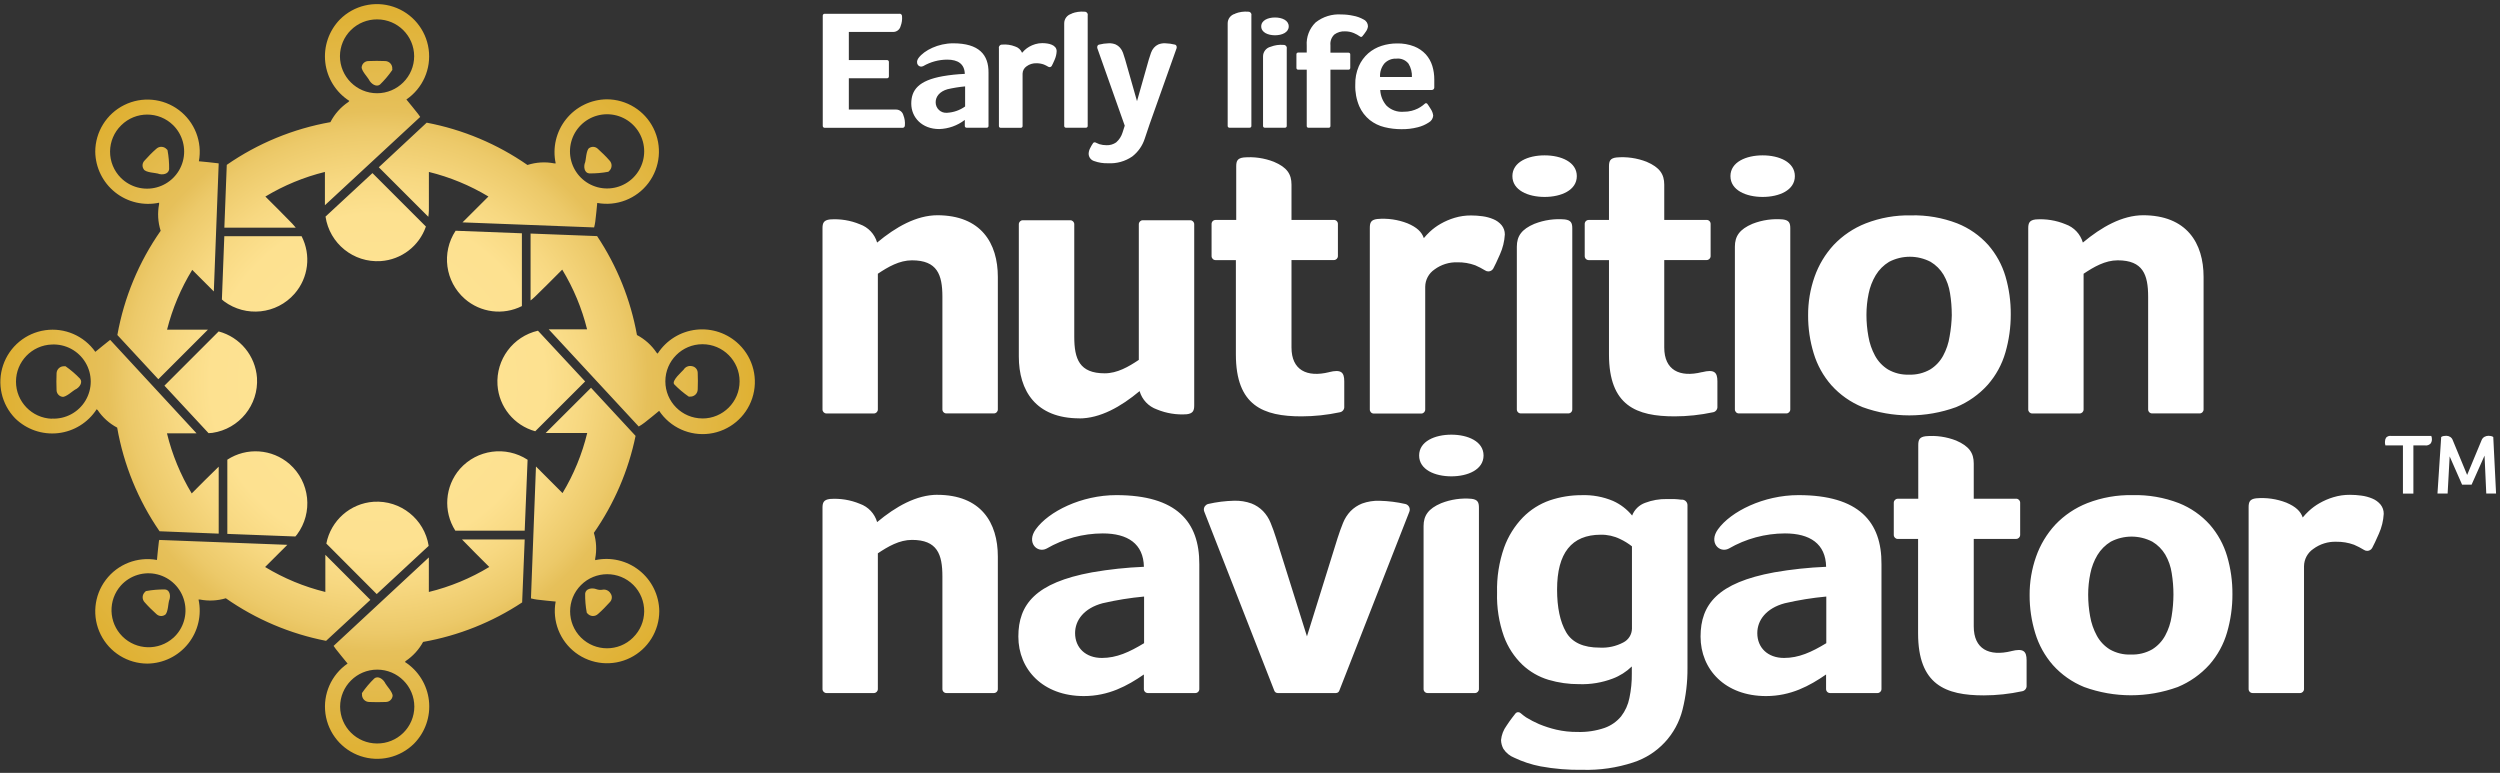<?xml version="1.0" encoding="UTF-8"?>
<svg width="579px" height="179px" viewBox="0 0 579 179" version="1.1" xmlns="http://www.w3.org/2000/svg" xmlns:xlink="http://www.w3.org/1999/xlink">
    <rect x="0" y="0" width="579" height="179" fill="#333333" stroke="none"/>
    <!-- Generator: Sketch 55.2 (78181) - https://sketchapp.com -->
    <title>elnn-logo-dark</title>
    <desc>Created with Sketch.</desc>
    <defs>
        <radialGradient cx="50%" cy="50%" fx="50%" fy="50%" r="50%" gradientTransform="translate(0.5,0.5),scale(1,1),translate(-0.5,-0.5)" id="radialGradient-1">
            <stop stop-color="#FFE495" offset="0%"></stop>
            <stop stop-color="#FDE190" offset="44%"></stop>
            <stop stop-color="#F7D881" offset="54%"></stop>
            <stop stop-color="#ECC969" offset="66%"></stop>
            <stop stop-color="#E6C05A" offset="71%"></stop>
            <stop stop-color="#DFB031" offset="100%"></stop>
        </radialGradient>
    </defs>
    <g id="Page-1" stroke="none" stroke-width="1" fill="none" fill-rule="evenodd">
        <g id="elnn-logo-dark" fill-rule="nonzero">
            <path d="M99.28,126.42 L87.25,137.59 L75.58,125.89 C76.617,120.56 81.103,116.59 86.52,116.21 C92.773,115.803 98.306,120.23 99.28,126.42 Z M107.64,69.21 C103.094,65.22 102.189,58.489 105.52,53.44 L120.87,54.03 L120.87,70.89 C116.53,73.077 111.296,72.413 107.64,69.21 Z M88.17,60.47 C81.876,60.882 76.318,56.398 75.39,50.16 L86.26,40.09 L98.64,52.47 C97.075,56.999 92.951,60.15 88.17,60.47 Z M80.91,23.37 C77.808,21.388 75.762,18.116 75.337,14.46 C74.913,10.804 76.155,7.15 78.72,4.51 C81.963,1.256 86.769,0.12 91.126,1.576 C95.483,3.032 98.639,6.83 99.274,11.38 C99.909,15.93 97.912,20.447 94.12,23.04 C94.99,24.11 95.94,25.24 96.84,26.4 C97.02,26.62 97.17,26.85 97.32,27.08 L75.25,47.53 L75.25,39.82 C70.393,41.017 65.744,42.938 61.46,45.52 C63.56,47.6 65.65,49.7 67.71,51.82 C67.989,52.109 68.253,52.413 68.5,52.73 L51.96,52.73 L52.52,38.18 C59.715,33.194 67.901,29.82 76.52,28.29 C77.491,26.399 78.93,24.788 80.7,23.61 C80.78,23.539 80.851,23.459 80.91,23.37 Z M87.38,4.49 L87.37,4.49 C85.095,4.469 82.904,5.354 81.283,6.951 C79.662,8.548 78.743,10.724 78.73,13 C78.73,17.747 82.578,21.595 87.325,21.595 C92.072,21.595 95.92,17.747 95.92,13 C95.893,8.3 92.08,4.501 87.38,4.49 Z M88,19.59 C87.17,20.23 85.94,19.47 85.41,18.39 C85.24,18.01 83.6,16.28 83.77,15.48 C83.888,14.71 84.551,14.141 85.33,14.14 C86.62,14.09 87.92,14.08 89.21,14.14 C89.672,14.15 90.11,14.349 90.42,14.692 C90.73,15.034 90.886,15.489 90.85,15.95 C90.876,16.038 90.876,16.132 90.85,16.22 C90.014,17.435 89.059,18.564 88,19.59 Z M115.22,89.17 C114.843,83.248 118.808,77.924 124.59,76.59 L135.52,88.34 L123.96,99.88 C119.066,98.531 115.56,94.235 115.22,89.17 Z M136.45,40.16 C135.38,40.06 135.05,38.65 135.54,37.52 C135.69,37.13 135.76,34.75 136.44,34.3 C137.057,33.866 137.895,33.929 138.44,34.45 C139.39,35.32 140.31,36.19 141.18,37.19 C141.497,37.523 141.663,37.972 141.641,38.431 C141.618,38.89 141.408,39.32 141.06,39.62 C141.009,39.696 140.935,39.756 140.85,39.79 C139.399,40.059 137.925,40.183 136.45,40.16 Z M171.18,79.78 C174.491,83.011 175.669,87.848 174.216,92.24 C172.763,96.633 168.932,99.812 164.347,100.431 C159.762,101.049 155.226,99 152.66,95.15 C151.59,96.02 150.47,96.97 149.3,97.87 C148.864,98.204 148.407,98.508 147.93,98.78 L127.08,76.27 L135.97,76.27 C134.759,71.396 132.817,66.733 130.21,62.44 C128.12,64.55 126.01,66.66 123.88,68.73 C123.562,69.035 123.229,69.322 122.88,69.59 L122.88,54.09 L138.29,54.68 C142.904,61.604 146.045,69.402 147.52,77.59 C149.353,78.558 150.917,79.967 152.07,81.69 C152.141,81.77 152.221,81.84 152.31,81.9 C154.303,78.805 157.583,76.77 161.242,76.359 C164.9,75.948 168.55,77.204 171.18,79.78 Z M162.69,96.91 L162.69,96.92 C167.44,96.92 171.29,93.07 171.29,88.32 C171.29,83.57 167.44,79.72 162.69,79.72 C157.943,79.72 154.095,83.568 154.095,88.315 C154.095,93.062 157.943,96.91 162.69,96.91 Z M67.05,107.46 C71.797,111.622 72.554,118.731 68.79,123.8 C68.68,123.96 68.54,124.1 68.41,124.25 L52.65,123.65 L52.65,106.46 C57.136,103.546 63.009,103.954 67.05,107.46 Z M122.19,106.48 L121.52,122.9 L105.45,122.9 C102.601,118.419 103.036,112.598 106.52,108.59 C110.5,104.103 117.165,103.206 122.19,106.48 Z M87.73,38.74 L98.82,28.41 C107.202,30.002 115.154,33.341 122.16,38.21 C124.169,37.562 126.309,37.435 128.38,37.84 C128.486,37.854 128.594,37.854 128.7,37.84 C127.922,34.243 128.802,30.486 131.097,27.609 C133.393,24.732 136.86,23.04 140.54,23 C145.123,23.011 149.306,25.61 151.346,29.714 C153.386,33.818 152.932,38.722 150.174,42.382 C147.416,46.042 142.827,47.83 138.32,47 C138.18,48.37 138.06,49.84 137.87,51.3 C137.807,51.762 137.717,52.219 137.6,52.67 L107.12,51.5 L107.29,51.33 L113.12,45.51 C108.835,42.931 104.186,41.013 99.33,39.82 L99.33,48.68 C99.319,49.192 99.275,49.703 99.2,50.21 L87.73,38.74 Z M134.52,28.98 C132.35,31.152 131.503,34.317 132.299,37.283 C133.095,40.249 135.413,42.564 138.379,43.358 C141.345,44.151 144.51,43.302 146.68,41.13 C148.85,38.958 149.697,35.793 148.901,32.827 C148.105,29.861 145.787,27.546 142.821,26.752 C139.855,25.959 136.69,26.808 134.52,28.98 Z M36.85,46.95 C33.264,47.71 29.525,46.825 26.661,44.536 C23.797,42.247 22.109,38.796 22.06,35.13 C22.071,30.547 24.67,26.364 28.774,24.324 C32.878,22.284 37.782,22.738 41.442,25.496 C45.102,28.254 46.89,32.843 46.06,37.35 C47.43,37.49 48.9,37.61 50.36,37.8 L50.65,37.85 L49.52,67.5 L44.52,62.5 C41.887,66.795 39.921,71.465 38.69,76.35 L47.69,76.35 L48.15,76.35 L36.67,87.83 L27.18,77.59 C28.733,68.911 32.155,60.674 37.21,53.45 C36.572,51.453 36.449,49.328 36.85,47.27 C36.864,47.164 36.864,47.056 36.85,46.95 Z M28.07,29.02 C26.436,30.615 25.507,32.798 25.49,35.081 C25.474,37.365 26.37,39.561 27.98,41.18 C30.152,43.35 33.317,44.197 36.283,43.401 C39.249,42.605 41.564,40.287 42.358,37.321 C43.151,34.355 42.302,31.19 40.13,29.02 C36.792,25.707 31.408,25.707 28.07,29.02 Z M137.84,129.73 C141.432,128.949 145.184,129.823 148.062,132.11 C150.94,134.397 152.639,137.855 152.69,141.53 C152.683,146.114 150.086,150.3 145.982,152.343 C141.878,154.386 136.972,153.934 133.311,151.176 C129.649,148.418 127.86,143.828 128.69,139.32 C127.32,139.18 125.85,139.06 124.39,138.87 C123.912,138.804 123.438,138.71 122.97,138.59 L124.13,108.04 L124.34,108.25 L130.28,114.2 C132.881,109.88 134.81,105.19 136,100.29 L127,100.29 L126.37,100.29 L136.88,89.81 L147.2,100.95 C145.535,109.014 142.248,116.655 137.54,123.41 C138.125,125.356 138.228,127.415 137.84,129.41 C137.827,129.516 137.827,129.624 137.84,129.73 Z M146.62,147.66 L146.62,147.65 C148.251,146.055 149.178,143.875 149.195,141.594 C149.211,139.313 148.317,137.119 146.71,135.5 C143.352,132.145 137.91,132.147 134.555,135.505 C131.2,138.863 131.202,144.305 134.56,147.66 C137.898,150.973 143.282,150.973 146.62,147.66 Z M85.78,138.93 L75.52,148.42 C67.176,146.793 59.265,143.434 52.3,138.56 C50.353,139.143 48.294,139.242 46.3,138.85 C46.194,138.838 46.086,138.838 45.98,138.85 C46.754,142.447 45.873,146.201 43.578,149.077 C41.284,151.953 37.819,153.646 34.14,153.69 C29.556,153.683 25.37,151.086 23.327,146.982 C21.284,142.878 21.736,137.972 24.494,134.311 C27.252,130.649 31.842,128.86 36.35,129.69 C36.49,128.32 36.61,126.85 36.8,125.39 C36.86,125.27 36.86,125.16 36.86,125.05 L66.55,126.18 L61.4,131.32 C65.729,133.945 70.433,135.894 75.35,137.1 L75.35,128.49 L85.78,138.93 Z M40.16,147.7 L40.17,147.7 C42.504,145.564 43.475,142.318 42.697,139.251 C41.92,136.184 39.519,133.793 36.449,133.028 C33.379,132.263 30.136,133.247 28.01,135.59 C24.97,138.992 25.12,144.177 28.352,147.397 C31.583,150.618 36.768,150.751 40.16,147.7 Z M22.62,94.98 C22.552,94.904 22.474,94.837 22.39,94.78 C20.394,97.872 17.115,99.904 13.458,100.315 C9.8,100.726 6.152,99.472 3.52,96.9 C0.342,93.639 -0.736,88.871 0.73,84.56 C2.196,80.249 5.957,77.126 10.464,76.478 C14.97,75.83 19.459,77.767 22.08,81.49 C23.15,80.62 24.27,79.67 25.44,78.77 L25.52,78.72 L45.52,100.36 L38.67,100.36 C39.863,105.264 41.795,109.957 44.4,114.28 C46.46,112.193 48.543,110.127 50.65,108.08 L50.65,123.59 L36.95,123.04 C31.991,115.839 28.645,107.653 27.14,99.04 C25.322,98.079 23.77,96.684 22.62,94.98 Z M12.01,96.98 L12.01,96.95 C15.174,97.103 18.166,95.502 19.793,92.784 C21.421,90.066 21.421,86.674 19.793,83.956 C18.166,81.238 15.174,79.637 12.01,79.79 C7.377,79.948 3.703,83.749 3.703,88.385 C3.703,93.021 7.377,96.822 12.01,96.98 Z M38.23,136.52 C39.31,136.59 39.64,138.03 39.14,139.16 C38.99,139.55 38.92,141.93 38.24,142.38 C37.623,142.814 36.785,142.751 36.24,142.23 C35.29,141.36 34.37,140.49 33.5,139.49 C33.183,139.157 33.017,138.708 33.039,138.249 C33.062,137.79 33.272,137.36 33.62,137.06 C33.672,136.984 33.745,136.925 33.83,136.89 C35.281,136.621 36.755,136.497 38.23,136.52 Z M86.69,157.13 C87.52,156.45 88.75,157.21 89.28,158.33 C89.45,158.71 91.09,160.45 90.92,161.24 C90.802,162.01 90.139,162.579 89.36,162.58 C88.07,162.63 86.77,162.64 85.48,162.58 C85.018,162.57 84.58,162.371 84.27,162.028 C83.96,161.686 83.804,161.231 83.84,160.77 C83.814,160.682 83.814,160.588 83.84,160.5 C84.676,159.285 85.631,158.156 86.69,157.13 Z M139.46,136.59 C140.213,136.418 140.991,136.749 141.39,137.41 C141.852,138.037 141.788,138.907 141.24,139.46 C140.37,140.41 139.5,141.33 138.5,142.2 C138.167,142.52 137.716,142.689 137.254,142.666 C136.792,142.643 136.36,142.431 136.06,142.08 C135.984,142.028 135.925,141.955 135.89,141.87 C135.623,140.419 135.499,138.945 135.52,137.47 C135.63,136.36 137.04,136.03 138.17,136.47 C138.583,136.617 139.027,136.658 139.46,136.59 Z M160.24,84.8 C161.003,84.912 161.574,85.559 161.59,86.33 C161.64,87.62 161.65,88.92 161.59,90.21 C161.58,90.672 161.381,91.11 161.038,91.42 C160.696,91.73 160.241,91.886 159.78,91.85 C159.692,91.876 159.598,91.876 159.51,91.85 C158.295,91.014 157.166,90.06 156.14,89 C155.46,88.16 158.08,85.95 158.33,85.61 C158.729,84.961 159.496,84.636 160.24,84.8 Z M36.52,40.19 C36.13,40.04 33.74,39.98 33.3,39.22 C32.866,38.603 32.929,37.765 33.45,37.22 C34.32,36.26 35.19,35.34 36.19,34.47 C36.523,34.15 36.974,33.981 37.436,34.004 C37.898,34.027 38.33,34.239 38.63,34.59 C38.705,34.639 38.764,34.708 38.8,34.79 C39.068,36.241 39.192,37.715 39.17,39.19 C39.06,40.3 37.65,40.63 36.52,40.19 Z M51.39,69.36 L51.95,54.71 L69.85,54.71 C72.089,59.064 71.443,64.344 68.22,68.03 C64.061,72.781 56.951,73.542 51.88,69.78 C51.71,69.65 51.55,69.5 51.39,69.36 Z M93.78,153.31 C96.886,155.304 98.928,158.592 99.34,162.261 C99.751,165.929 98.487,169.587 95.9,172.22 C92.652,175.454 87.855,176.576 83.51,175.117 C79.164,173.657 76.017,169.868 75.379,165.329 C74.742,160.789 76.725,156.279 80.5,153.68 C79.63,152.61 78.68,151.48 77.78,150.32 C77.6,150.08 77.43,149.84 77.26,149.59 L99.32,129.1 L99.32,137.1 C104.254,135.895 108.976,133.942 113.32,131.31 C111.193,129.21 109.087,127.087 107,124.94 L121.52,124.94 L120.93,139.52 C113.991,144.109 106.183,147.223 97.99,148.67 C97.028,150.436 95.656,151.945 93.99,153.07 C93.91,153.141 93.84,153.221 93.78,153.31 Z M87.31,172.19 C89.587,172.214 91.78,171.33 93.403,169.732 C95.027,168.135 95.947,165.957 95.96,163.68 C95.96,158.933 92.112,155.085 87.365,155.085 C82.618,155.085 78.77,158.933 78.77,163.68 C78.797,168.38 82.61,172.179 87.31,172.19 Z M15.18,84.83 C16.393,85.676 17.518,86.641 18.54,87.71 C19.22,88.54 18.46,89.77 17.35,90.26 C16.97,90.43 15.23,92.07 14.44,91.9 C13.67,91.782 13.101,91.119 13.1,90.34 C13.05,89.05 13.04,87.75 13.1,86.46 C13.112,86 13.313,85.565 13.655,85.257 C13.997,84.948 14.451,84.794 14.91,84.83 C14.998,84.804 15.092,84.804 15.18,84.83 Z M59.52,87.51 C59.91,93.792 55.426,99.327 49.2,100.25 C48.902,100.291 48.601,100.314 48.3,100.32 L38.08,89.32 L50.64,76.76 C55.592,78.08 59.159,82.398 59.52,87.51 Z" id="Combined-Shape" fill="url(#radialGradient-1)"></path>
            <path d="M249.93,96.91 L250.02,96.89 C239.84,96.89 235.96,90.42 235.96,82.59 L235.96,51.93 C235.96,51.422 236.372,51.01 236.88,51.01 L247.88,51.01 C248.388,51.01 248.8,51.422 248.8,51.93 L248.8,78 C248.8,83.14 249.99,86.46 255.85,86.46 C258.75,86.46 261.38,84.94 263.75,83.35 L263.75,51.93 C263.75,51.422 264.162,51.01 264.67,51.01 L275.67,51.01 C276.174,51.015 276.58,51.426 276.58,51.93 L276.58,93.88 C276.58,95.09 276.31,95.76 274.86,95.94 C272.494,96.113 270.121,95.729 267.93,94.82 C265.989,94.137 264.499,92.557 263.93,90.58 C259.61,94.19 254.81,96.91 249.93,96.91 Z M307.84,86.19 L307.8,86.19 C310.57,85.5 311.33,86.17 311.33,88.31 L311.33,94.13 C311.401,94.795 310.932,95.397 310.27,95.49 C307.367,96.108 304.408,96.423 301.44,96.43 C292.6,96.43 286.23,94 286.23,82.09 L286.23,60.24 L281.52,60.24 C281.012,60.24 280.6,59.828 280.6,59.32 L280.6,51.86 C280.6,51.616 280.697,51.382 280.869,51.209 C281.042,51.037 281.276,50.94 281.52,50.94 L286.31,50.94 L286.31,38.54 C286.31,37.31 286.57,36.65 288.03,36.47 C290.409,36.26 292.805,36.602 295.03,37.47 C298.11,38.77 299.11,40.35 299.11,42.77 L299.11,50.93 L308.94,50.93 C309.184,50.93 309.418,51.027 309.591,51.199 C309.763,51.372 309.86,51.606 309.86,51.85 L309.86,59.31 C309.86,59.818 309.448,60.23 308.94,60.23 L299.11,60.23 L299.11,80.48 C299.11,85.71 302.66,87.47 307.84,86.19 Z M347.77,52.15 C348.264,52.757 348.53,53.518 348.52,54.3 C348.429,55.893 348.046,57.456 347.39,58.91 C346.84,60.2 346.077,61.789 345.84,62.2 C345.603,62.611 345.164,62.862 344.69,62.86 C344.434,62.859 344.183,62.783 343.97,62.64 C343.229,62.186 342.457,61.785 341.66,61.44 C340.347,60.961 338.957,60.727 337.56,60.75 C335.647,60.684 333.768,61.27 332.23,62.41 C330.9,63.31 330.097,64.805 330.08,66.41 L330.08,94.86 C330.08,95.364 329.674,95.775 329.17,95.78 L318.17,95.78 C317.926,95.78 317.692,95.683 317.519,95.511 C317.347,95.338 317.25,95.104 317.25,94.86 L317.25,52.79 C317.25,51.56 317.51,50.9 318.97,50.72 C321.349,50.51 323.745,50.852 325.97,51.72 C328.14,52.63 329.28,53.72 329.76,55.15 C330.186,54.635 330.643,54.148 331.13,53.69 C331.891,52.977 332.734,52.356 333.64,51.84 C334.661,51.256 335.744,50.79 336.87,50.45 C338.115,50.075 339.41,49.889 340.71,49.9 C341.583,49.903 342.455,49.963 343.32,50.08 C344.201,50.193 345.062,50.425 345.88,50.77 C346.612,51.071 347.26,51.544 347.77,52.15 Z M365.19,40.79 C365.19,44.07 361.55,45.61 357.73,45.61 C353.91,45.61 350.27,44.06 350.27,40.79 C350.27,37.52 353.91,35.98 357.73,35.98 C361.55,35.98 365.19,37.52 365.19,40.79 Z M355.38,51.83 L355.42,51.82 C357.645,50.952 360.041,50.61 362.42,50.82 C363.87,51 364.14,51.67 364.14,52.89 L364.14,94.83 C364.14,95.338 363.728,95.75 363.22,95.75 L352.22,95.75 C351.712,95.75 351.3,95.338 351.3,94.83 L351.3,57.13 C351.3,54.71 352.38,53.1 355.38,51.83 Z M394.16,86.19 L394.22,86.19 C396.99,85.5 397.75,86.17 397.75,88.31 L397.75,94.13 C397.821,94.795 397.352,95.397 396.69,95.49 C393.787,96.108 390.828,96.423 387.86,96.43 C379.01,96.43 372.64,94 372.64,82.09 L372.64,60.24 L367.94,60.24 C367.432,60.24 367.02,59.828 367.02,59.32 L367.02,51.86 C367.02,51.352 367.432,50.94 367.94,50.94 L372.64,50.94 L372.64,38.54 C372.64,37.31 372.9,36.65 374.36,36.47 C376.739,36.259 379.135,36.601 381.36,37.47 C384.39,38.77 385.44,40.35 385.44,42.77 L385.44,50.93 L395.26,50.93 C395.768,50.93 396.18,51.342 396.18,51.85 L396.18,59.31 C396.18,59.818 395.768,60.23 395.26,60.23 L385.44,60.23 L385.44,80.48 C385.44,85.71 388.98,87.47 394.16,86.19 Z M415.69,40.79 C415.69,44.07 412.05,45.61 408.23,45.61 C404.41,45.61 400.77,44.06 400.77,40.79 C400.77,37.52 404.42,35.98 408.23,35.98 C412.04,35.98 415.69,37.52 415.69,40.79 Z M405.88,51.83 L405.91,51.82 C408.135,50.952 410.531,50.61 412.91,50.82 C414.37,51 414.63,51.67 414.63,52.89 L414.63,94.83 C414.63,95.334 414.224,95.745 413.72,95.75 L402.72,95.75 C402.212,95.75 401.8,95.338 401.8,94.83 L401.8,57.13 C401.8,54.71 402.88,53.1 405.88,51.83 Z M465.69,72.78 C465.702,75.777 465.284,78.761 464.45,81.64 C463.654,84.404 462.258,86.958 460.36,89.12 C458.337,91.369 455.836,93.136 453.04,94.29 C446.039,96.843 438.361,96.843 431.36,94.29 C428.6,93.166 426.131,91.429 424.14,89.21 C422.265,87.071 420.87,84.554 420.05,81.83 C419.179,78.972 418.744,75.998 418.76,73.01 C418.742,69.98 419.246,66.969 420.25,64.11 C421.209,61.374 422.716,58.863 424.68,56.73 C426.761,54.54 429.297,52.833 432.11,51.73 C435.446,50.435 439.003,49.807 442.58,49.88 C446.237,49.788 449.876,50.416 453.29,51.73 C456.038,52.819 458.495,54.531 460.47,56.73 C462.311,58.845 463.675,61.331 464.47,64.02 C465.301,66.865 465.712,69.816 465.69,72.78 Z M452.03,72.87 C452.029,71.215 451.895,69.563 451.63,67.93 C451.403,66.419 450.894,64.964 450.13,63.64 C449.393,62.407 448.363,61.377 447.13,60.64 C444.115,59.071 440.525,59.071 437.51,60.64 C436.246,61.406 435.186,62.466 434.42,63.73 C433.627,65.054 433.069,66.506 432.77,68.02 C432.437,69.629 432.27,71.267 432.27,72.91 C432.269,74.587 432.419,76.26 432.72,77.91 C432.984,79.478 433.504,80.991 434.26,82.39 C434.968,83.692 436.001,84.788 437.26,85.57 C438.729,86.415 440.406,86.831 442.1,86.77 C443.823,86.837 445.531,86.422 447.03,85.57 C448.289,84.788 449.322,83.692 450.03,82.39 C450.785,80.995 451.293,79.479 451.53,77.91 C451.831,76.246 452.002,74.561 452.04,72.87 L452.03,72.87 Z M496.39,49.85 L496.29,49.85 C506.47,49.85 510.35,56.32 510.35,64.15 L510.35,94.83 C510.35,95.338 509.938,95.75 509.43,95.75 L498.43,95.75 C497.922,95.75 497.51,95.338 497.51,94.83 L497.51,68.75 C497.51,63.61 496.32,60.29 490.46,60.29 C487.56,60.29 484.94,61.81 482.56,63.4 L482.56,94.84 C482.56,95.344 482.154,95.755 481.65,95.76 L470.65,95.76 C470.146,95.755 469.74,95.344 469.74,94.84 L469.74,52.89 C469.74,51.67 470,51 471.46,50.82 C473.826,50.646 476.199,51.03 478.39,51.94 C480.33,52.625 481.819,54.204 482.39,56.18 C486.71,52.57 491.51,49.85 496.39,49.85 Z M217.14,49.85 L217.04,49.85 C227.22,49.85 231.1,56.32 231.1,64.15 L231.1,94.83 C231.1,95.338 230.688,95.75 230.18,95.75 L219.18,95.75 C218.672,95.75 218.26,95.338 218.26,94.83 L218.26,68.75 C218.26,63.61 217.07,60.29 211.21,60.29 C208.31,60.29 205.68,61.81 203.31,63.4 L203.31,94.84 C203.31,95.344 202.904,95.755 202.4,95.76 L191.4,95.76 C190.896,95.755 190.49,95.344 190.49,94.84 L190.49,52.89 C190.49,51.67 190.75,51 192.21,50.82 C194.576,50.646 196.949,51.03 199.14,51.94 C201.081,52.623 202.571,54.203 203.14,56.18 C207.46,52.57 212.26,49.85 217.14,49.85 Z M217.14,114.59 L217.04,114.6 C227.22,114.6 231.1,121.07 231.1,128.9 L231.1,159.59 C231.1,159.834 231.003,160.068 230.831,160.241 C230.658,160.413 230.424,160.51 230.18,160.51 L219.18,160.51 C218.936,160.51 218.702,160.413 218.529,160.241 C218.357,160.068 218.26,159.834 218.26,159.59 L218.26,133.5 C218.26,128.36 217.07,125.04 211.21,125.04 C208.31,125.04 205.68,126.56 203.31,128.15 L203.31,159.59 C203.31,160.094 202.904,160.505 202.4,160.51 L191.4,160.51 C190.896,160.505 190.49,160.094 190.49,159.59 L190.49,117.62 C190.49,116.41 190.75,115.74 192.21,115.56 C194.576,115.387 196.949,115.771 199.14,116.68 C201.081,117.363 202.571,118.943 203.14,120.92 C207.46,117.31 212.26,114.59 217.14,114.59 Z M416.52,114.67 C430.52,114.67 435.83,120.85 435.75,130.67 L435.75,159.59 C435.75,160.094 435.344,160.505 434.84,160.51 L423.84,160.51 C423.596,160.51 423.362,160.413 423.189,160.241 C423.017,160.068 422.92,159.834 422.92,159.59 L422.92,156.21 C419.1,158.85 414.75,161.21 409.01,161.21 C399.56,161.21 393.85,155.07 393.85,147.43 C393.85,139.97 397.84,134.95 410.93,132.55 C414.898,131.861 418.906,131.433 422.93,131.27 C422.83,125.94 419.19,123.54 413.39,123.54 C408.824,123.552 404.342,124.763 400.39,127.05 C398.23,128.18 395.66,125.67 397.88,122.59 C400.85,118.46 408.45,114.67 416.52,114.67 Z M422.97,148.96 L422.97,138.16 C419.735,138.457 416.524,138.975 413.36,139.71 C409.06,140.86 406.99,143.63 406.99,146.63 C406.99,150.02 409.42,152.38 413.19,152.38 C416.6,152.38 419.54,151.04 422.97,148.96 Z M258.52,114.67 C272.52,114.67 277.8,120.85 277.76,130.67 L277.76,159.59 C277.76,159.834 277.663,160.068 277.491,160.241 C277.318,160.413 277.084,160.51 276.84,160.51 L265.84,160.51 C265.596,160.51 265.362,160.413 265.189,160.241 C265.017,160.068 264.92,159.834 264.92,159.59 L264.92,156.21 C261.1,158.85 256.75,161.21 251.01,161.21 C241.56,161.21 235.85,155.07 235.85,147.43 C235.85,139.97 239.84,134.95 252.93,132.55 C256.898,131.861 260.906,131.433 264.93,131.27 C264.82,125.94 261.2,123.54 255.39,123.54 C250.824,123.553 246.342,124.763 242.39,127.05 C240.23,128.18 237.66,125.67 239.88,122.59 C242.85,118.46 250.45,114.67 258.52,114.67 Z M264.97,148.96 L264.97,138.16 C261.735,138.457 258.524,138.975 255.36,139.71 C251.07,140.86 248.99,143.63 248.99,146.63 C248.99,150.02 251.43,152.38 255.2,152.38 C258.6,152.38 261.54,151.04 264.97,148.96 Z M353.44,166.14 C354.401,166.731 355.404,167.252 356.44,167.7 C357.736,168.237 359.074,168.669 360.44,168.99 C362.047,169.358 363.692,169.536 365.34,169.52 C367.476,169.59 369.607,169.271 371.63,168.58 C373.121,168.051 374.441,167.129 375.45,165.91 C376.409,164.664 377.066,163.213 377.37,161.67 C377.765,159.793 377.953,157.878 377.93,155.96 L377.93,154.35 C376.666,155.581 375.161,156.537 373.51,157.16 C371.028,158.102 368.383,158.541 365.73,158.45 C363.334,158.464 360.948,158.127 358.65,157.45 C356.373,156.769 354.287,155.563 352.56,153.93 C350.661,152.095 349.204,149.851 348.3,147.37 C347.153,144.123 346.617,140.692 346.72,137.25 C346.627,133.703 347.179,130.169 348.35,126.82 C349.291,124.204 350.777,121.818 352.71,119.82 C354.456,118.045 356.588,116.696 358.94,115.88 C361.318,115.079 363.811,114.673 366.32,114.68 C368.812,114.594 371.293,115.051 373.59,116.02 C375.303,116.788 376.813,117.945 378,119.4 C378.526,118.031 379.621,116.958 381,116.46 C382.614,115.844 384.332,115.545 386.06,115.58 L387.72,115.58 C388.29,115.58 388.84,115.68 389.32,115.72 L389.64,115.72 C390.3,115.772 390.812,116.318 390.82,116.98 L390.82,154.74 C390.846,157.972 390.463,161.194 389.68,164.33 C388.243,170.123 383.912,174.761 378.23,176.59 C374.463,177.823 370.512,178.398 366.55,178.29 C363.281,178.349 360.015,178.081 356.8,177.49 C354.693,177.085 352.647,176.413 350.71,175.49 C349.68,175.082 348.8,174.366 348.19,173.44 C347.847,172.81 347.658,172.107 347.64,171.39 C347.761,170.181 348.207,169.027 348.93,168.05 C349.72,166.81 350.98,165.24 350.98,165.24 C351.134,165.05 351.365,164.94 351.61,164.94 C351.813,164.94 352.009,165.014 352.16,165.15 C352.567,165.505 352.994,165.836 353.44,166.14 Z M360.62,136.53 C360.62,140.697 361.313,143.983 362.7,146.39 C364.087,148.797 366.693,149.997 370.52,149.99 C372.409,150.091 374.289,149.676 375.96,148.79 C377.161,148.184 377.93,146.965 377.96,145.62 L377.96,126.53 C377.113,125.865 376.194,125.298 375.22,124.84 C373.82,124.155 372.278,123.812 370.72,123.84 C363.987,123.853 360.62,128.08 360.62,136.52 L360.62,136.53 Z M343.59,105.49 C343.59,108.77 339.95,110.32 336.13,110.32 C332.31,110.32 328.67,108.77 328.67,105.49 C328.67,102.21 332.32,100.67 336.13,100.67 C339.94,100.67 343.59,102.21 343.59,105.49 Z M333.78,116.54 C336.01,115.663 338.413,115.313 340.8,115.52 C342.26,115.7 342.52,116.37 342.52,117.59 L342.52,159.59 C342.52,160.09 342.12,160.499 341.62,160.51 L330.62,160.51 C330.376,160.51 330.142,160.413 329.969,160.241 C329.797,160.068 329.7,159.834 329.7,159.59 L329.7,121.84 C329.7,119.43 330.78,117.81 333.78,116.54 Z M517.03,137.59 C517.044,140.591 516.626,143.578 515.79,146.46 C514.993,149.224 513.597,151.778 511.7,153.94 C509.672,156.188 507.168,157.954 504.37,159.11 C497.366,161.666 489.684,161.666 482.68,159.11 C479.916,157.988 477.443,156.25 475.45,154.03 C473.576,151.886 472.182,149.366 471.36,146.64 C470.485,143.782 470.047,140.809 470.06,137.82 C470.043,134.786 470.55,131.771 471.56,128.91 C472.522,126.17 474.033,123.656 476,121.52 C478.081,119.33 480.617,117.623 483.43,116.52 C486.766,115.226 490.323,114.598 493.9,114.67 C497.56,114.578 501.203,115.206 504.62,116.52 C507.368,117.609 509.825,119.321 511.8,121.52 C513.644,123.637 515.009,126.127 515.8,128.82 C516.637,131.667 517.051,134.622 517.03,137.59 Z M503.37,137.68 C503.371,136.025 503.237,134.373 502.97,132.74 C502.748,131.229 502.243,129.773 501.48,128.45 C500.744,127.217 499.713,126.186 498.48,125.45 C495.464,123.886 491.876,123.886 488.86,125.45 C487.598,126.218 486.538,127.278 485.77,128.54 C484.978,129.865 484.42,131.316 484.12,132.83 C483.785,134.442 483.618,136.084 483.62,137.73 C483.621,139.407 483.771,141.08 484.07,142.73 C484.338,144.298 484.861,145.812 485.62,147.21 C486.325,148.517 487.359,149.616 488.62,150.4 C490.108,151.252 491.807,151.665 493.52,151.59 C495.246,151.657 496.957,151.242 498.46,150.39 C499.719,149.604 500.753,148.505 501.46,147.2 C502.215,145.805 502.719,144.289 502.95,142.72 C503.224,141.05 503.364,139.362 503.37,137.67 L503.37,137.68 Z M551.34,116.86 C551.828,117.469 552.086,118.23 552.07,119.01 C551.982,120.607 551.599,122.173 550.94,123.63 C550.39,124.92 549.627,126.509 549.39,126.92 C549.153,127.331 548.714,127.582 548.24,127.58 C547.98,127.581 547.726,127.504 547.51,127.36 C546.767,126.905 545.991,126.504 545.19,126.16 C543.877,125.681 542.487,125.447 541.09,125.47 C539.177,125.404 537.298,125.99 535.76,127.13 C534.431,128.031 533.628,129.525 533.61,131.13 L533.61,159.59 C533.61,160.094 533.204,160.505 532.7,160.51 L521.7,160.51 C521.456,160.51 521.222,160.413 521.049,160.241 C520.877,160.068 520.78,159.834 520.78,159.59 L520.78,117.48 C520.78,116.25 521.05,115.59 522.51,115.41 C524.889,115.2 527.285,115.542 529.51,116.41 C531.69,117.33 532.83,118.42 533.31,119.85 C533.734,119.334 534.191,118.846 534.68,118.39 C535.441,117.676 536.283,117.055 537.19,116.54 C538.211,115.956 539.294,115.49 540.42,115.15 C541.665,114.774 542.96,114.589 544.26,114.6 C545.136,114.603 546.012,114.663 546.88,114.78 C547.761,114.894 548.622,115.126 549.44,115.47 C550.177,115.772 550.829,116.249 551.34,116.86 Z M465.85,150.8 L465.82,150.8 C468.6,150.11 469.36,150.78 469.36,152.92 L469.36,158.74 C469.431,159.405 468.962,160.007 468.3,160.1 C465.395,160.724 462.432,161.043 459.46,161.05 C450.6,161.05 444.23,158.61 444.23,146.69 L444.23,124.82 L439.52,124.82 C439.012,124.82 438.6,124.408 438.6,123.9 L438.6,116.43 C438.6,115.922 439.012,115.51 439.52,115.51 L444.27,115.51 L444.27,103.1 C444.27,101.88 444.53,101.21 445.99,101.03 C448.386,100.812 450.799,101.154 453.04,102.03 C456.07,103.34 457.12,104.92 457.12,107.34 L457.12,115.5 L466.95,115.5 C467.458,115.5 467.87,115.912 467.87,116.42 L467.87,123.89 C467.87,124.398 467.458,124.81 466.95,124.81 L457.12,124.81 L457.12,145.08 C457.12,150.32 460.66,152.08 465.85,150.8 Z M309.77,124.66 C310.183,123.367 310.61,122.18 311.05,121.1 C311.453,120.092 312.044,119.169 312.79,118.38 C313.545,117.615 314.451,117.016 315.45,116.62 C316.747,116.151 318.122,115.934 319.5,115.98 C321.52,116.026 323.531,116.277 325.5,116.73 C326.085,116.88 326.496,117.406 326.5,118.01 C326.501,118.188 326.467,118.365 326.4,118.53 L310.21,159.89 C310.111,160.256 309.779,160.51 309.4,160.51 L295.92,160.51 C295.539,160.511 295.203,160.257 295.1,159.89 L278.92,118.52 C278.85,118.355 278.813,118.179 278.81,118 C278.817,117.397 279.227,116.873 279.81,116.72 C281.779,116.267 283.79,116.016 285.81,115.97 C287.188,115.924 288.563,116.141 289.86,116.61 C290.86,117.004 291.766,117.604 292.52,118.37 C293.273,119.156 293.867,120.079 294.27,121.09 C294.717,122.163 295.143,123.35 295.55,124.65 L302.69,147.38 L309.77,124.66 Z M220.75,10.03 C226.72,10.03 228.99,12.66 228.94,16.85 L228.94,29.19 C228.94,29.405 228.765,29.58 228.55,29.58 L223.84,29.58 C223.625,29.58 223.45,29.405 223.45,29.19 L223.45,27.77 C221.746,29.084 219.671,29.827 217.52,29.89 C213.52,29.89 211.05,27.18 211.05,24 C211.05,20.82 212.75,18.65 218.34,17.65 C220.03,17.358 221.737,17.178 223.45,17.11 C223.38,14.81 221.86,13.81 219.38,13.81 C217.427,13.814 215.51,14.331 213.82,15.31 C212.9,15.8 211.8,14.73 212.75,13.41 C214.06,11.65 217.3,10.03 220.75,10.03 Z M223.52,24.66 L223.52,24.62 L223.52,20.01 C222.14,20.136 220.77,20.357 219.42,20.67 C217.59,21.21 216.7,22.39 216.7,23.67 C216.688,24.359 216.971,25.02 217.477,25.488 C217.983,25.956 218.664,26.186 219.35,26.12 C220.85,26.038 222.296,25.532 223.52,24.66 Z M319.66,20.83 C319.723,22.159 320.226,23.428 321.09,24.44 C322.148,25.483 323.61,26.009 325.09,25.88 C325.717,25.889 326.342,25.815 326.95,25.66 C327.443,25.531 327.922,25.353 328.38,25.13 C328.766,24.933 329.135,24.702 329.48,24.44 C329.72,24.26 330.05,23.97 330.05,23.97 C330.114,23.923 330.191,23.899 330.27,23.9 C330.383,23.9 330.49,23.952 330.56,24.04 C330.63,24.128 331.12,24.83 331.38,25.28 C331.685,25.734 331.873,26.256 331.93,26.8 C331.868,27.47 331.473,28.063 330.88,28.38 C330.111,28.883 329.262,29.251 328.37,29.47 C327.123,29.791 325.838,29.943 324.55,29.92 C323.236,29.921 321.926,29.764 320.65,29.45 C319.403,29.15 318.237,28.584 317.23,27.79 C316.184,26.94 315.355,25.853 314.81,24.62 C314.142,23.04 313.825,21.334 313.88,19.62 C313.84,18.151 314.12,16.69 314.7,15.34 C315.201,14.191 315.949,13.167 316.89,12.34 C317.795,11.559 318.85,10.97 319.99,10.61 C321.134,10.245 322.329,10.059 323.53,10.06 C324.896,10.025 326.255,10.259 327.53,10.75 C328.554,11.153 329.473,11.782 330.22,12.59 C330.905,13.358 331.417,14.266 331.72,15.25 C332.031,16.271 332.186,17.333 332.18,18.4 L332.18,18.95 L332.18,19.62 L332.18,20.27 C332.18,20.585 331.925,20.84 331.61,20.84 L319.66,20.84 L319.66,20.83 Z M327,17.83 C327.047,16.752 326.776,15.684 326.22,14.76 C325.553,13.903 324.488,13.456 323.41,13.58 C322.36,13.524 321.34,13.934 320.62,14.7 C319.907,15.581 319.55,16.698 319.62,17.83 L327,17.83 Z M298.47,6.11 C298.47,7.51 296.91,8.17 295.29,8.17 C293.67,8.17 292.1,7.51 292.1,6.11 C292.1,4.71 293.66,4.05 295.29,4.05 C296.92,4.05 298.47,4.71 298.47,6.11 Z M294.28,10.83 C295.233,10.457 296.26,10.31 297.28,10.4 C297.504,10.391 297.719,10.487 297.862,10.66 C298.005,10.832 298.06,11.062 298.01,11.28 L298.01,29.19 C298.01,29.405 297.835,29.58 297.62,29.58 L292.91,29.58 C292.695,29.58 292.52,29.405 292.52,29.19 L292.52,13.09 C292.505,12.017 293.236,11.078 294.28,10.83 Z M253.64,32.97 C253.64,32.97 254.27,33.25 254.61,33.39 C255.148,33.552 255.708,33.633 256.27,33.63 C257.064,33.663 257.848,33.434 258.5,32.98 C259.206,32.367 259.722,31.566 259.99,30.67 L260.49,29.11 L254.12,11.11 C254.106,11.037 254.106,10.963 254.12,10.89 C254.111,10.643 254.266,10.419 254.5,10.34 C255.262,10.146 256.044,10.039 256.83,10.02 C257.367,10.002 257.902,10.098 258.4,10.3 C258.782,10.477 259.123,10.733 259.4,11.05 C259.695,11.392 259.925,11.785 260.08,12.21 C260.25,12.67 260.41,13.18 260.57,13.73 L263.33,23.43 L266.08,13.73 C266.24,13.177 266.407,12.67 266.58,12.21 C266.731,11.786 266.958,11.393 267.25,11.05 C267.527,10.733 267.868,10.477 268.25,10.3 C268.748,10.098 269.283,10.003 269.82,10.02 C270.606,10.039 271.388,10.146 272.15,10.34 C272.38,10.423 272.53,10.646 272.52,10.89 C272.534,10.963 272.534,11.037 272.52,11.11 L266.24,28.79 C266.24,28.79 265.49,30.98 265.13,32.09 C264.605,33.74 263.59,35.191 262.22,36.25 C260.583,37.371 258.621,37.919 256.64,37.81 C255.537,37.847 254.438,37.674 253.4,37.3 C252.638,37.072 252.119,36.366 252.13,35.57 C252.149,35.144 252.262,34.727 252.46,34.35 C252.663,33.925 252.9,33.517 253.17,33.13 C253.237,33.03 253.35,32.97 253.47,32.97 C253.526,32.956 253.584,32.956 253.64,32.97 Z M248.21,3.18 L248.17,3.14 C249.123,2.767 250.15,2.62 251.17,2.71 C251.396,2.698 251.614,2.793 251.759,2.966 C251.905,3.139 251.961,3.37 251.91,3.59 L251.91,29.19 C251.91,29.405 251.735,29.58 251.52,29.58 L246.86,29.58 C246.645,29.58 246.47,29.405 246.47,29.19 L246.47,5.45 C246.448,4.38 247.171,3.437 248.21,3.18 Z M286.08,3.18 L286.08,3.14 C287.033,2.767 288.06,2.619 289.08,2.71 C289.306,2.698 289.524,2.793 289.669,2.966 C289.815,3.139 289.871,3.37 289.82,3.59 L289.82,29.19 C289.82,29.405 289.645,29.58 289.43,29.58 L284.72,29.58 C284.507,29.575 284.335,29.403 284.33,29.19 L284.33,5.45 C284.309,4.377 285.037,3.433 286.08,3.18 Z M244.42,10.96 C244.622,11.219 244.728,11.541 244.72,11.87 C244.687,12.561 244.524,13.239 244.24,13.87 C244.02,14.41 243.659,15.136 243.58,15.27 C243.501,15.404 243.371,15.5 243.22,15.535 C243.07,15.571 242.91,15.544 242.78,15.46 C242.46,15.266 242.125,15.095 241.78,14.95 C241.22,14.743 240.627,14.642 240.03,14.65 C239.211,14.621 238.407,14.872 237.75,15.36 C237.187,15.74 236.844,16.371 236.83,17.05 L236.83,29.21 C236.83,29.425 236.655,29.6 236.44,29.6 L231.74,29.6 C231.525,29.6 231.35,29.425 231.35,29.21 L231.35,11.21 C231.299,10.99 231.355,10.759 231.501,10.586 C231.646,10.413 231.864,10.318 232.09,10.33 C233.11,10.239 234.137,10.386 235.09,10.76 C235.825,10.979 236.421,11.52 236.71,12.23 C236.893,12.011 237.09,11.804 237.3,11.61 C237.625,11.306 237.984,11.041 238.37,10.82 C238.806,10.572 239.269,10.374 239.75,10.23 C240.282,10.068 240.834,9.987 241.39,9.99 C241.765,9.991 242.139,10.018 242.51,10.07 C242.889,10.119 243.259,10.22 243.61,10.37 C243.924,10.498 244.202,10.7 244.42,10.96 Z M315.82,4.52 C316.424,4.806 316.812,5.412 316.82,6.08 C316.772,6.533 316.602,6.965 316.33,7.33 C316.074,7.712 315.797,8.079 315.5,8.43 C315.431,8.506 315.333,8.549 315.23,8.55 C315.141,8.552 315.055,8.52 314.99,8.46 C314.54,8.142 314.057,7.874 313.55,7.66 C312.9,7.39 312.203,7.254 311.5,7.26 C310.62,7.212 309.751,7.47 309.04,7.99 C308.366,8.634 308.03,9.554 308.13,10.48 L308.13,12.2 L312.33,12.2 C312.545,12.2 312.72,12.375 312.72,12.59 L312.72,15.75 C312.72,15.965 312.545,16.14 312.33,16.14 L308.13,16.14 L308.13,29.2 C308.13,29.415 307.955,29.59 307.74,29.59 L303.03,29.59 C302.815,29.59 302.64,29.415 302.64,29.2 L302.64,16.14 L300.64,16.14 C300.425,16.14 300.25,15.965 300.25,15.75 L300.25,12.56 C300.25,12.345 300.425,12.17 300.64,12.17 L302.64,12.17 L302.64,10.6 C302.498,8.586 303.248,6.612 304.69,5.2 C306.388,3.854 308.529,3.194 310.69,3.35 C311.588,3.351 312.483,3.448 313.36,3.64 C314.225,3.789 315.057,4.086 315.82,4.52 Z M209.23,26.71 C209.524,27.449 209.64,28.247 209.57,29.04 C209.578,29.213 209.504,29.38 209.37,29.49 C209.236,29.601 209.058,29.641 208.89,29.6 L190.98,29.6 C190.743,29.6 190.55,29.407 190.55,29.17 L190.55,3.62 C190.55,3.383 190.743,3.19 190.98,3.19 L208.23,3.19 C208.398,3.149 208.576,3.189 208.71,3.3 C208.844,3.41 208.918,3.577 208.91,3.75 C208.979,4.535 208.866,5.326 208.58,6.06 C208.384,6.858 207.662,7.414 206.84,7.4 L196.59,7.4 L196.59,13.91 L205.44,13.91 C205.554,13.91 205.663,13.955 205.744,14.036 C205.825,14.117 205.87,14.226 205.87,14.34 L205.87,17.7 C205.87,17.937 205.677,18.13 205.44,18.13 L196.59,18.13 L196.59,25.37 L207.49,25.37 C208.312,25.356 209.034,25.912 209.23,26.71 Z M556.52,103.15 L552.45,103.15 C552.403,102.987 552.373,102.819 552.36,102.65 L552.36,102.29 C552.356,101.966 552.442,101.647 552.61,101.37 C552.911,101.039 553.359,100.885 553.8,100.96 L563.09,100.96 C563.194,101.224 563.241,101.507 563.23,101.79 C563.229,102.128 563.121,102.458 562.92,102.73 C562.586,103.068 562.111,103.228 561.64,103.16 L558.94,103.16 L558.94,114.32 L556.52,114.32 L556.52,103.15 Z M565.38,101.21 C565.553,101.089 565.751,101.01 565.96,100.98 C566.162,100.946 566.366,100.929 566.57,100.93 C566.881,100.93 567.186,101.016 567.45,101.18 C567.723,101.346 567.931,101.6 568.04,101.9 L571.39,110 L574.74,101.94 C574.869,101.6 575.118,101.319 575.44,101.15 C575.713,101.01 576.014,100.935 576.32,100.93 C576.501,100.932 576.682,100.948 576.86,100.98 C577.069,101.01 577.267,101.089 577.44,101.21 L578.09,114.31 L575.82,114.31 L575.42,105.52 L572.42,112.25 L570.22,112.25 L567.34,105.7 L566.87,114.3 L564.52,114.3 L565.38,101.21 Z" id="Combined-Shape" fill="#FFFFFF"></path>
        </g>
    </g>
</svg>